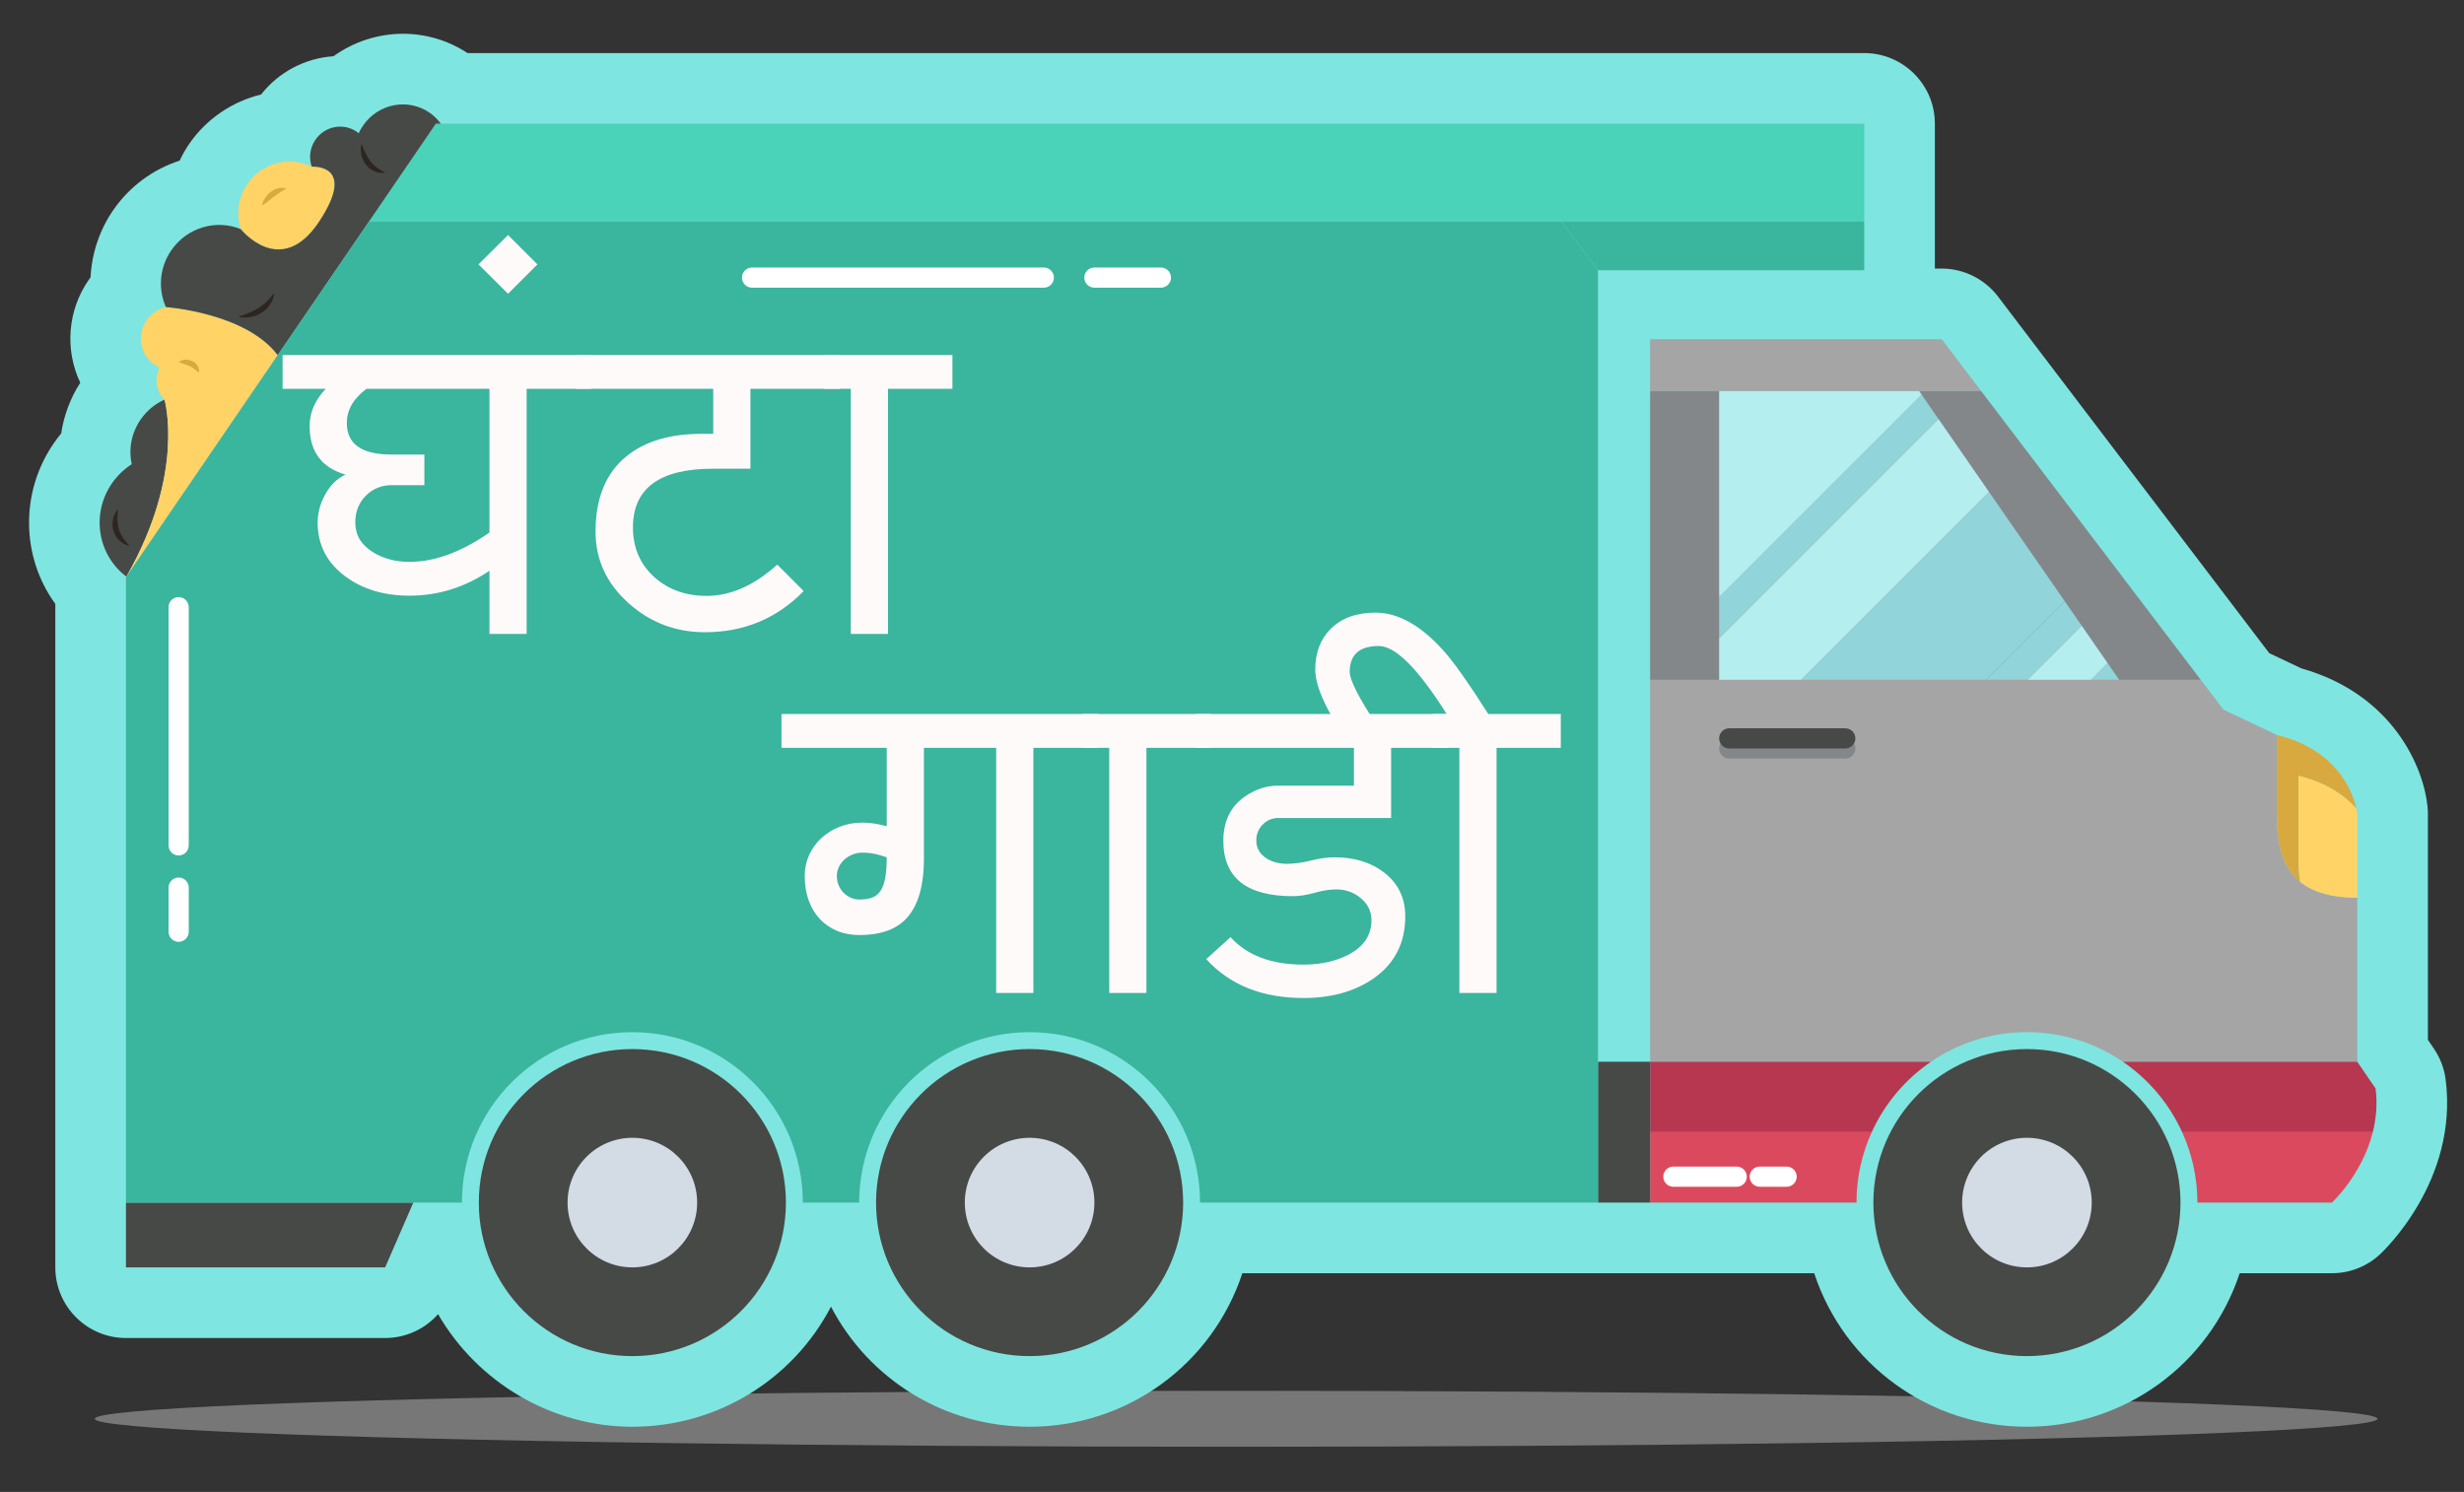 <?xml version="1.0" encoding="utf-8"?>
<!-- Generator: Adobe Illustrator 16.0.0, SVG Export Plug-In . SVG Version: 6.00 Build 0)  -->
<!DOCTYPE svg PUBLIC "-//W3C//DTD SVG 1.1//EN" "http://www.w3.org/Graphics/SVG/1.1/DTD/svg11.dtd">
<svg version="1.1" xmlns="http://www.w3.org/2000/svg" xmlns:xlink="http://www.w3.org/1999/xlink" x="0px" y="0px" width="933px"
	 height="565px" viewBox="0 0 933 565" enable-background="new 0 0 933 565" xml:space="preserve">
<rect x="0" y="0" width="933" height="565" fill="#333333" stroke="none"/>
<g id="Layer_2">
	<ellipse opacity="0.5" fill="#BCBCBC" cx="468.063" cy="537.296" rx="432.183" ry="10.598"/>
</g>
<g id="Layer_1">
	<path fill="#7FE5E0" d="M926.053,408.835c-0.533-4.187-2.076-8.241-4.459-11.722l-2.262-3.303v-85.603
		c0-0.829-0.037-1.653-0.114-2.479c-1.392-14.976-13.038-42.781-47.801-52.615l-12.16-5.76L756.525,112.262
		c-5.028-6.611-12.987-10.556-21.291-10.556h-2.588V46.845c0-14.75-12.001-26.75-26.75-26.75H177.021
		c-7.276-4.784-15.699-7.302-24.439-7.302c-9.435,0-18.654,2.998-26.3,8.5c-10.756,0.721-20.739,5.99-27.419,14.481
		C87.949,38.429,78.238,45.018,71.8,54.261c-1.419,2.032-2.68,4.229-3.775,6.568c-10.12,3.278-18.891,9.752-25.035,18.571
		c-5.211,7.474-8.247,16.465-8.706,25.628c-0.229,0.305-0.449,0.608-0.659,0.913c-8.076,11.586-9.144,26.553-3.23,39
		c-3.745,5.809-6.211,12.368-7.229,19.211c-0.932,1.128-1.822,2.301-2.659,3.501c-12.902,18.52-12.59,43.147,0.436,61.041V479.96
		c0,14.751,12,26.748,26.75,26.748h98.144c7.801,0,15.052-3.382,20.044-9.029c14.937,25.812,42.955,42.634,73.565,42.634
		c32.243,0,60.848-17.944,75.209-45.474c14.36,27.529,42.965,45.474,75.208,45.474c36.955,0,69.134-23.574,80.56-58.139h216.524
		c11.424,34.564,43.604,58.139,80.557,58.139c36.955,0,69.135-23.574,80.56-58.139h34.921c6.721,0,13.147-2.506,18.098-7.05
		C902.304,474,930.951,447.193,926.053,408.835"/>
	<path fill="#474946" d="M297.586,455.423c0,32.11-26.029,58.14-58.139,58.14c-32.11,0-58.141-26.029-58.141-58.14
		s26.03-58.139,58.141-58.139C271.557,397.285,297.586,423.313,297.586,455.423"/>
	<path fill="#474946" d="M448.002,455.423c0,32.11-26.028,58.14-58.138,58.14s-58.141-26.029-58.141-58.14
		s26.031-58.139,58.141-58.139S448.002,423.313,448.002,455.423"/>
	<path fill="#474946" d="M825.645,455.423c0,32.11-26.03,58.14-58.14,58.14c-32.11,0-58.142-26.029-58.142-58.14
		s26.031-58.139,58.142-58.139C799.614,397.285,825.645,423.313,825.645,455.423"/>
	<polygon fill="#A5A5A5" points="735.234,128.456 705.896,128.456 624.821,128.456 624.821,148.109 750.18,148.109 	"/>
	<path fill="#A5A5A5" d="M862.18,308.441v-30.102l-20.269-9.602l-8.578-11.282H624.821v141.428v3.2h106.347
		c10.348-7.066,22.857-11.2,36.337-11.2c13.477,0,25.984,4.134,36.337,11.2h88.741v-62.118
		C863.822,339.966,862.18,321.497,862.18,308.441"/>
	<polygon fill="#848789" points="750.18,148.111 624.821,148.111 624.821,257.456 833.332,257.456 	"/>
	<path fill="#B73750" d="M731.168,402.084H624.821v26.672h83.91C713.648,417.943,721.447,408.717,731.168,402.084"/>
	<path fill="#DB495E" d="M624.821,455.423h78.143c0-9.512,2.07-18.54,5.768-26.669h-83.91V455.423z"/>
	<path fill="#B73750" d="M899.519,412.217l-6.934-10.133H803.84c9.718,6.634,17.521,15.856,22.437,26.672h72.186
		C899.72,423.729,900.279,418.18,899.519,412.217"/>
	<path fill="#DB495E" d="M826.276,428.756c3.697,8.127,5.77,17.155,5.77,26.669h50.938c0,0,11.442-10.556,15.479-26.669H826.276z"/>
	<path fill="#D8A93F" d="M870.301,293.784c10.512,2.577,17.404,7.368,21.924,12.369c-1.288-5.778-6.924-22.145-30.045-27.813v30.102
		c0,8.378,0.69,18.974,8.77,25.501c-0.548-3.444-0.648-6.907-0.648-10.057V293.784z"/>
	<path fill="#FFD366" d="M892.585,308.208c0,0-0.073-0.769-0.36-2.056c-4.52-5.001-11.412-9.792-21.924-12.369v30.102
		c0,3.149,0.1,6.612,0.648,10.057c4.514,3.645,11.326,6.024,21.636,6.024V308.208z"/>
	<rect x="605.088" y="402.083" fill="#474946" width="19.733" height="53.341"/>
	<polygon fill="#4AD3B9" points="705.897,46.846 197.239,46.846 165.038,46.846 139.746,83.867 705.897,83.867 	"/>
	<path fill="#D3DBE5" d="M263.981,455.423c0,13.551-10.983,24.537-24.534,24.537c-13.551,0-24.537-10.986-24.537-24.537
		s10.985-24.535,24.537-24.535C252.998,430.888,263.981,441.873,263.981,455.423"/>
	<path fill="#D3DBE5" d="M414.399,455.423c0,13.551-10.986,24.537-24.535,24.537c-13.553,0-24.538-10.986-24.538-24.537
		s10.985-24.535,24.538-24.535C403.413,430.888,414.399,441.873,414.399,455.423"/>
	<path fill="#D3DBE5" d="M792.04,455.423c0,13.551-10.985,24.537-24.535,24.537c-13.552,0-24.537-10.986-24.537-24.537
		s10.985-24.535,24.537-24.535C781.055,430.888,792.04,441.873,792.04,455.423"/>
	<path fill="#848789" d="M654.778,279.627h43.946c2.111,0,3.82,1.71,3.82,3.819c0,2.111-1.709,3.823-3.82,3.823h-43.946
		c-2.11,0-3.819-1.712-3.819-3.823C650.959,281.337,652.668,279.627,654.778,279.627"/>
	<path fill="#474946" d="M654.778,275.807h43.946c2.111,0,3.82,1.71,3.82,3.82c0,2.109-1.709,3.821-3.82,3.821h-43.946
		c-2.11,0-3.819-1.712-3.819-3.821C650.959,277.517,652.668,275.807,654.778,275.807"/>
	<path fill="#474946" d="M62.283,151.345c-3.489,1.561-6.621,4.069-8.975,7.449c-3.606,5.172-4.664,11.35-3.441,17.013
		c-2.831,1.813-5.366,4.201-7.411,7.14c-8.033,11.527-5.562,27.168,5.397,35.418C70.393,178.991,62.283,151.345,62.283,151.345"/>
	<path fill="#FFD366" d="M62.827,116.303c-2.83,0.666-5.45,2.338-7.254,4.928c-3.847,5.52-2.562,13.063,2.87,16.849
		c0.644,0.447,1.316,0.818,2.008,1.12c-2.089,4.062-1.33,8.984,1.832,12.145c0,0,8.111,27.646-14.43,67.022l57.303-83.873
		C92.961,118.372,62.827,116.303,62.827,116.303"/>
	<path fill="#FFD366" d="M120.882,83.865c14.535-21.995-2.833-20.738-2.833-20.738c-8.34-4.128-18.74-1.558-24.304,6.427
		c-3.659,5.25-4.395,11.647-2.552,17.235C91.193,86.79,106.346,105.859,120.882,83.865"/>
	<path fill="#474946" d="M162.74,42.729c-8.147-5.676-19.43-3.567-25.197,4.71c-0.679,0.974-1.249,1.99-1.716,3.035
		c-0.223-0.185-0.449-0.367-0.691-0.536c-5.062-3.528-12.072-2.218-15.658,2.927c-2.18,3.127-2.581,6.95-1.429,10.261
		c0,0,17.368-1.257,2.833,20.738c-14.535,21.994-29.69,2.922-29.69,2.922c-9.22-3.794-20.234-0.741-26.259,7.903
		c-4.606,6.614-5.132,14.833-2.107,21.614c0,0,30.134,2.068,42.329,18.19l34.591-50.629l25.292-37.02h1.871
		C165.779,45.293,164.402,43.885,162.74,42.729"/>
	<polygon fill="#474946" points="47.692,479.96 145.836,479.96 156.504,455.425 47.692,455.425 	"/>
	<polygon fill="#3AB59E" points="705.897,102.32 705.897,83.865 591.152,83.865 605.086,102.32 	"/>
	<path fill="#3AB59E" d="M591.151,83.865H139.746L47.692,218.598v44.804v192.021h108.812h18.402
		c0-35.645,28.896-64.539,64.54-64.539c35.644,0,64.542,28.895,64.542,64.539h21.335c0-35.645,28.895-64.539,64.539-64.539
		c35.645,0,64.539,28.895,64.539,64.539h150.687v-56.539V102.32L591.151,83.865z"/>
	<path fill="#2D2620" d="M44.688,192.841c0,0-0.132,1.06-0.195,2.522c-0.034,0.732-0.013,1.564,0.037,2.428
		c0.115,0.854,0.187,1.761,0.496,2.598c0.209,0.872,0.627,1.659,1.015,2.417c0.207,0.372,0.463,0.705,0.668,1.056
		c0.2,0.355,0.486,0.618,0.693,0.921c0.425,0.6,0.875,1.033,1.159,1.387c0.292,0.348,0.454,0.569,0.454,0.569
		s-0.252-0.06-0.693-0.207c-0.43-0.158-1.088-0.344-1.748-0.809c-0.33-0.229-0.746-0.417-1.065-0.763
		c-0.334-0.329-0.74-0.638-1.045-1.06c-0.283-0.432-0.681-0.83-0.891-1.343c-0.233-0.501-0.498-1.002-0.636-1.551
		c-0.168-0.541-0.25-1.093-0.313-1.64c-0.088-0.544-0.013-1.086-0.009-1.598c0.109-1.023,0.341-1.948,0.664-2.688
		C43.886,193.59,44.688,192.841,44.688,192.841"/>
	<path fill="#D8A93F" d="M99.261,77.82c0,0,0.057-0.817,0.574-1.857c0.225-0.539,0.603-1.095,1.038-1.672
		c0.427-0.587,1.037-1.083,1.604-1.614l1.005-0.619c0.335-0.198,0.653-0.399,1.026-0.496c0.355-0.126,0.713-0.208,1.043-0.291
		c0.335-0.068,0.628-0.184,0.945-0.144c1.231,0.038,1.957,0.283,1.957,0.283s-0.707,0.502-1.616,0.921
		c-0.236,0.083-0.448,0.323-0.698,0.46c-0.243,0.162-0.488,0.339-0.759,0.481c-0.281,0.114-0.496,0.402-0.772,0.566l-0.805,0.569
		c-0.515,0.432-1.062,0.827-1.566,1.227c-0.493,0.417-1.004,0.77-1.428,1.108C99.943,77.383,99.261,77.82,99.261,77.82"/>
	<path fill="#D8A93F" d="M67.646,137.092c0,0,0.532-0.469,1.489-0.716c0.474-0.121,1.052-0.212,1.678-0.161
		c0.628,0.021,1.296,0.207,1.936,0.483c0.617,0.323,1.225,0.721,1.627,1.257c0.236,0.231,0.383,0.521,0.522,0.786
		c0.159,0.251,0.246,0.519,0.304,0.774c0.29,0.984,0.039,1.68,0.076,1.666c-0.026,0.016-0.512-0.488-1.15-1.023
		c-0.308-0.28-0.681-0.548-1.064-0.801c-0.179-0.142-0.398-0.24-0.599-0.362c-0.191-0.136-0.423-0.222-0.642-0.324
		c-0.866-0.437-1.885-0.747-2.71-1.047C68.288,137.35,67.646,137.092,67.646,137.092"/>
	<path fill="#2D2620" d="M90.22,119.923c0,0,1.091-0.334,2.583-0.883c0.75-0.268,1.592-0.623,2.471-1.009
		c0.858-0.428,1.779-0.848,2.604-1.418c0.873-0.495,1.641-1.137,2.362-1.746c0.373-0.294,0.676-0.636,0.999-0.938
		c0.327-0.301,0.603-0.618,0.859-0.916c0.546-0.576,0.949-1.115,1.25-1.494c0.309-0.374,0.509-0.589,0.509-0.589
		s-0.026,0.276-0.112,0.766c-0.085,0.49-0.216,1.201-0.584,1.98c-0.159,0.402-0.342,0.84-0.63,1.246
		c-0.272,0.415-0.521,0.896-0.91,1.282c-0.37,0.402-0.716,0.868-1.183,1.207c-0.436,0.38-0.9,0.739-1.399,1.046
		c-0.492,0.324-1.023,0.56-1.538,0.813c-0.515,0.25-1.065,0.39-1.575,0.564c-1.046,0.278-2.04,0.428-2.895,0.433
		C91.318,120.327,90.22,119.923,90.22,119.923"/>
	<path fill="#2D2620" d="M136.872,54.512c0,0,0.382,0.892,0.959,2.23c0.304,0.637,0.626,1.37,1.035,2.104
		c0.169,0.383,0.45,0.718,0.637,1.104c0.252,0.344,0.456,0.736,0.745,1.052c0.257,0.342,0.506,0.693,0.813,0.977
		c0.284,0.31,0.567,0.612,0.882,0.862c0.604,0.529,1.228,1,1.823,1.336c0.577,0.382,1.11,0.64,1.495,0.833
		c0.38,0.205,0.605,0.344,0.605,0.344c0.014-0.056-1.005,0.3-2.537-0.003c-0.39-0.053-0.808-0.142-1.217-0.332
		c-0.423-0.163-0.886-0.325-1.29-0.621c-0.881-0.485-1.655-1.257-2.313-2.084c-0.626-0.858-1.121-1.796-1.406-2.724
		c-0.318-0.916-0.442-1.81-0.486-2.567C136.532,55.5,136.872,54.512,136.872,54.512"/>
	<path fill="#FFFFFF" d="M657.614,449.434h-23.986c-2.11,0-3.821-1.714-3.821-3.821c0-2.109,1.711-3.823,3.821-3.823h23.986
		c2.108,0,3.82,1.714,3.82,3.823C661.435,447.72,659.723,449.434,657.614,449.434"/>
	<path fill="#FFFFFF" d="M676.509,449.434h-10.176c-2.11,0-3.82-1.714-3.82-3.821c0-2.109,1.71-3.823,3.82-3.823h10.176
		c2.11,0,3.819,1.714,3.819,3.823C680.328,447.72,678.619,449.434,676.509,449.434"/>
	<path fill="#FFFFFF" d="M395.243,108.947H284.771c-2.11,0-3.82-1.712-3.82-3.821c0-2.11,1.71-3.822,3.82-3.822h110.471
		c2.11,0,3.822,1.712,3.822,3.822C399.065,107.235,397.353,108.947,395.243,108.947"/>
	<path fill="#FFFFFF" d="M439.577,108.947h-25.178c-2.11,0-3.823-1.712-3.823-3.821c0-2.11,1.712-3.822,3.823-3.822h25.178
		c2.111,0,3.822,1.712,3.822,3.822C443.399,107.235,441.688,108.947,439.577,108.947"/>
	<path fill="#FFFFFF" d="M67.646,323.973c-2.11,0-3.821-1.713-3.821-3.821v-90.211c0-2.109,1.711-3.821,3.821-3.821
		c2.11,0,3.821,1.712,3.821,3.821v90.211C71.466,322.26,69.755,323.973,67.646,323.973"/>
	<path fill="#FFFFFF" d="M67.646,356.679c-2.11,0-3.821-1.714-3.821-3.823v-16.714c0-2.111,1.711-3.823,3.821-3.823
		c2.11,0,3.821,1.712,3.821,3.823v16.714C71.466,354.965,69.755,356.679,67.646,356.679"/>
	<polygon fill="#91D4DA" points="781.839,227.713 752.096,257.455 767.707,257.455 788.227,236.937 	"/>
	<polygon fill="#91D4DA" points="727.627,149.451 650.959,226.12 650.959,241.732 734.017,158.673 	"/>
	<polygon fill="#91D4DA" points="802.44,257.456 798.056,251.126 791.727,257.456 	"/>
	<polygon fill="#B4EEEF" points="743.846,172.863 734.017,158.673 650.959,241.732 650.959,257.456 659.253,257.456 
		682.072,257.456 753.182,186.344 	"/>
	<polygon fill="#B4EEEF" points="798.056,251.126 788.229,236.937 767.707,257.455 791.727,257.455 	"/>
	<polygon fill="#91D4DA" points="772.01,213.524 763.011,200.533 753.182,186.344 682.072,257.456 706.089,257.456 728.077,257.456 
		752.096,257.456 781.838,227.713 	"/>
	<polygon fill="#B4EEEF" points="726.699,148.111 704.948,148.111 685.51,148.111 661.49,148.111 650.959,148.111 650.959,158.643 
		650.959,182.66 650.959,202.102 650.959,226.12 727.627,149.451 	"/>
	<g>
		<g>
			<path fill="#FFFAFA" d="M223.82,147.251h-24.405v92.816h-14.083v-23.924c-9.335,6.296-19.417,9.443-30.246,9.443
				c-9.709,0-17.842-2.455-24.404-7.363c-6.935-5.174-10.402-11.948-10.402-20.324c0-3.68,0.973-7.265,2.92-10.76
				c1.948-3.495,4.494-5.962,7.641-7.403c-9.068-2.612-13.602-8.747-13.602-18.402c0-5.067,2.026-9.761,6.081-14.082H107v-12.802
				h116.82V147.251z M185.333,201.661v-54.41h-46.567c-4.961,3.68-7.441,8.001-7.441,12.962c0,7.949,5.626,11.921,16.883,11.921
				h12.481v11.602h-12.481c-3.629,0-6.75,1.227-9.363,3.68c-2.88,2.722-4.321,6.216-4.321,10.482c0,4.749,2.267,8.511,6.802,11.283
				c3.893,2.4,8.481,3.6,13.761,3.6C164.582,212.781,174.664,209.074,185.333,201.661z"/>
			<path fill="#FFFAFA" d="M203.496,100.122l-11.121,11.122l-11.202-11.122L192.375,89L203.496,100.122z"/>
			<path fill="#FFFAFA" d="M317.917,147.251H284.15v30.245h-14.163c-20.216,0-30.324,7.416-30.324,22.242
				c0,7.683,2.72,13.979,8.159,18.885c5.283,4.693,11.869,7.043,19.765,7.043c9.067,0,17.975-3.949,26.725-11.844l10.001,10.002
				c-10.135,10.401-22.592,15.602-37.367,15.602c-11.096,0-20.723-3.654-28.884-10.963c-8.375-7.466-12.563-16.507-12.563-27.123
				c0-12.749,3.947-22.298,11.841-28.646c6.935-5.602,16.376-8.401,28.326-8.401h4.401v-17.042h-52.01v-12.802h99.858V147.251z"/>
			<path fill="#FFFAFA" d="M360.643,147.251h-24.404v92.816h-14.082v-92.816h-10.003v-12.802h48.488V147.251z"/>
		</g>
		<g>
			<path fill="#FFFAFA" d="M415.77,283.209h-24.483v92.817h-14.083v-92.817h-27.364v42.088c0,9.55-1.935,16.734-5.802,21.563
				c-3.868,4.828-10.069,7.241-18.603,7.241c-3.148,0-5.989-0.533-8.522-1.602c-2.534-1.066-4.708-2.572-6.521-4.52
				c-1.814-1.948-3.215-4.295-4.201-7.042c-0.988-2.748-1.481-5.827-1.481-9.242c0-2.826,0.561-5.467,1.681-7.921
				c1.121-2.452,2.667-4.588,4.641-6.4c1.973-1.815,4.28-3.24,6.921-4.28c2.64-1.041,5.48-1.562,8.521-1.562
				c1.547,0,3.094,0.121,4.641,0.361c1.546,0.24,3.093,0.574,4.641,1v-29.686h-39.847v-12.803h119.86V283.209z M335.756,324.658
				c-1.494-0.533-2.989-0.96-4.482-1.281c-1.493-0.32-3.094-0.479-4.8-0.479c-1.28,0-2.507,0.238-3.681,0.718
				c-1.174,0.481-2.201,1.121-3.081,1.92c-0.879,0.8-1.573,1.735-2.08,2.801c-0.507,1.071-0.76,2.189-0.76,3.36
				c0,1.28,0.226,2.468,0.68,3.563c0.453,1.093,1.081,2.039,1.88,2.837c0.8,0.804,1.721,1.431,2.761,1.883
				c1.041,0.453,2.12,0.68,3.241,0.68c1.866,0,3.453-0.24,4.761-0.719c1.306-0.481,2.373-1.334,3.2-2.562
				c0.826-1.229,1.426-2.868,1.801-4.921C335.568,330.405,335.756,327.804,335.756,324.658z"/>
			<path fill="#FFFAFA" d="M458.497,283.209h-24.404v92.817H420.01v-92.817h-10.001v-12.803h48.488V283.209z"/>
			<path fill="#FFFAFA" d="M548.273,283.209H526.75v26.564h-42.649c-2.347,0-4.334,0.827-5.959,2.479
				c-1.629,1.656-2.442,3.655-2.442,6.003c0,2.882,1.28,5.15,3.842,6.801c2.188,1.389,4.8,2.079,7.842,2.079
				c2.613,0,5.602-0.41,8.96-1.238c3.363-0.827,6.35-1.239,8.963-1.239c7.572,0,13.869,1.945,18.882,5.84
				c5.281,4.108,7.922,9.629,7.922,16.563c0,10.084-4.028,17.923-12.082,23.524c-7.096,4.909-15.922,7.36-26.485,7.36
				c-15.575,0-27.844-4.907-36.804-14.722l9.2-8.322c6.294,6.935,15.494,10.402,27.604,10.402c6.456,0,12.084-1.227,16.885-3.679
				c5.92-3.042,8.882-7.416,8.882-13.124c0-3.361-1.388-6.188-4.161-8.479c-2.668-2.134-5.711-3.202-9.122-3.202
				c-2.508,0-5.254,0.428-8.24,1.277c-2.99,0.857-5.734,1.284-8.242,1.284c-17.552,0-26.325-6.989-26.325-20.964
				c0-7.47,2.772-13.096,8.321-16.883c3.893-2.667,8.028-4.002,12.4-4.002h28.728v-14.322h-59.771v-12.803h95.377V283.209z"/>
			<path fill="#FFFAFA" d="M591,283.209h-24.323v92.817h-14.083v-92.817h-10.082v-12.803h5.281
				c-10.829-17.175-19.39-25.764-25.685-25.764c-7.361,0-11.04,3.281-11.04,9.841c0,3.041,3.493,9.869,10.48,20.482l-10.724,6.642
				c-8.532-12.268-12.802-21.628-12.802-28.082c0-6.35,1.95-11.471,5.842-15.363c4.107-4.108,9.763-6.162,16.962-6.162
				c8.535,0,17.098,4.774,25.687,14.323c3.892,4.32,9.573,12.349,17.043,24.083H591V283.209z"/>
		</g>
	</g>
</g>
</svg>
